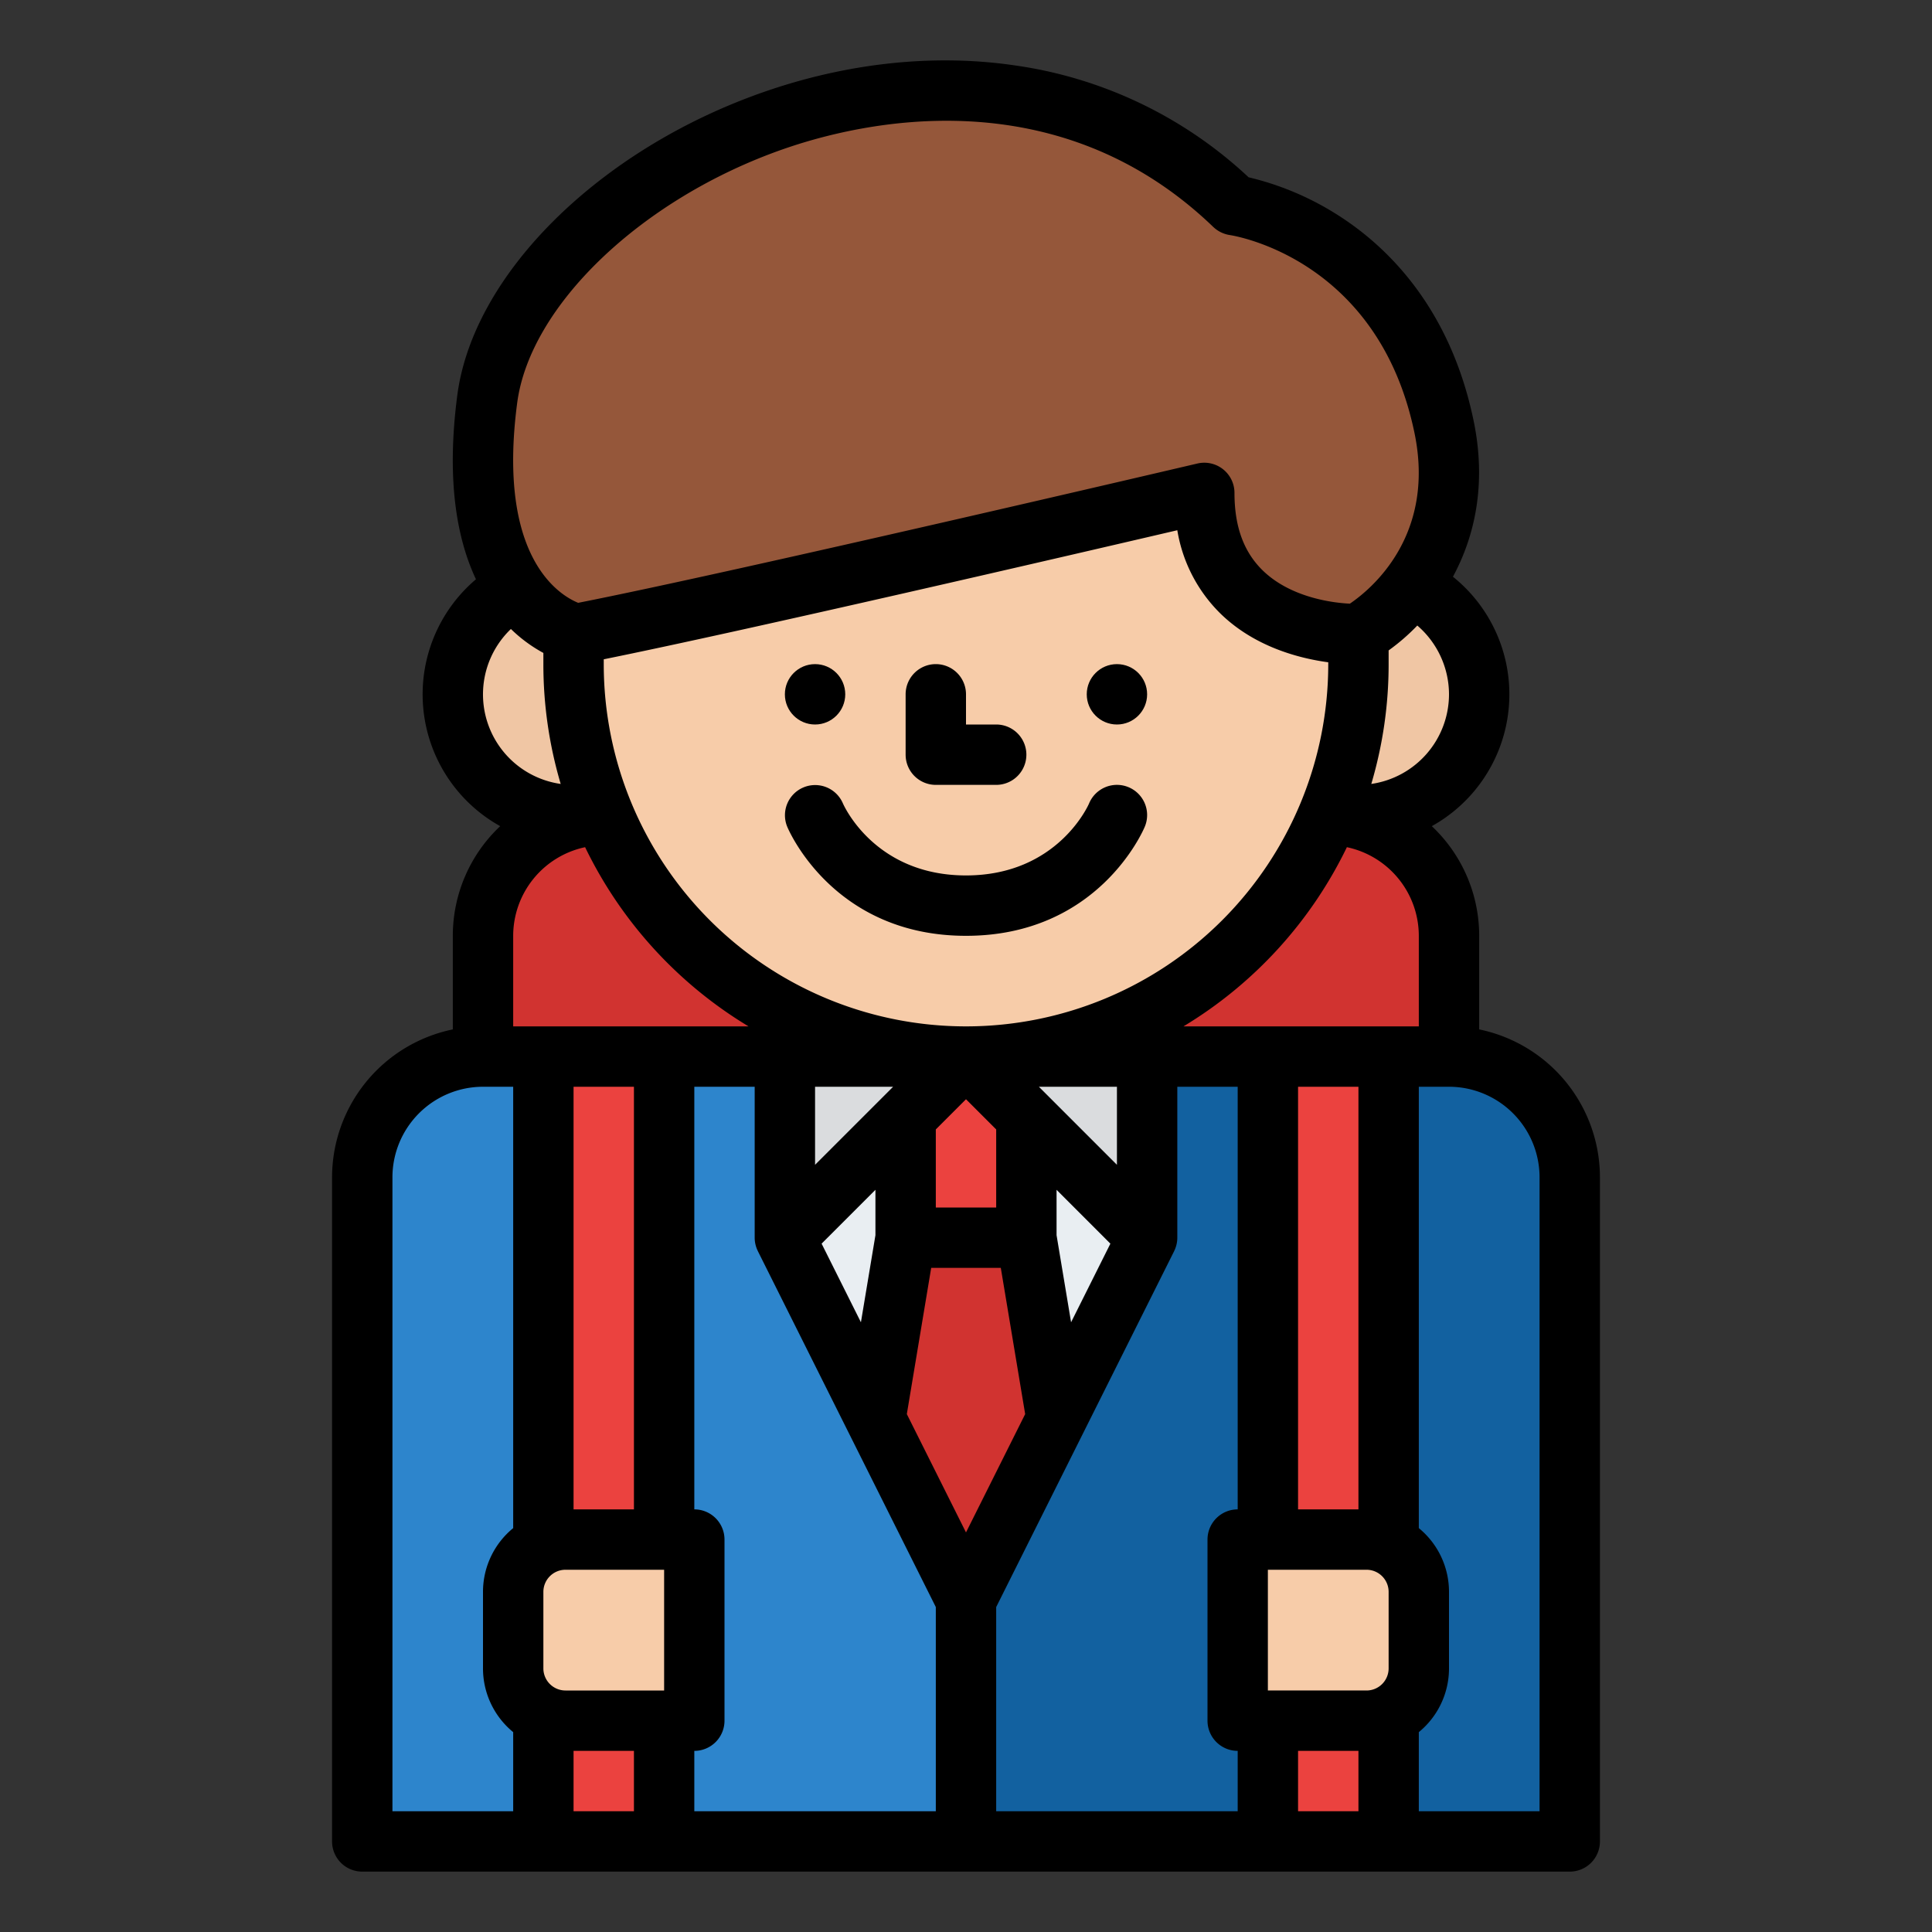 <svg id="Filled" height="512" viewBox="0 0 512 512" width="512" xmlns="http://www.w3.org/2000/svg"><rect x="0" y="0" width="512" height="512" fill="#333333" stroke="none"/><path d="m160 216h192a32 32 0 0 1 32 32v160a0 0 0 0 1 0 0h-256a0 0 0 0 1 0 0v-160a32 32 0 0 1 32-32z" fill="#d13330"/><path d="m128 280h256a32 32 0 0 1 32 32v176a0 0 0 0 1 0 0h-320a0 0 0 0 1 0 0v-176a32 32 0 0 1 32-32z" fill="#2d85cc"/><path d="m416 312v176h-160v-208h128a32 32 0 0 1 32 32z" fill="#1261a0"/><path d="m208 328 48 96 48-96v-48h-96z" fill="#e9eef2"/><circle cx="360" cy="184" fill="#f0c6a4" r="32"/><circle cx="152" cy="184" fill="#f0c6a4" r="32"/><rect fill="#f7cca9" height="240" rx="104" width="208" x="152" y="40"/><path d="m232 376 8-48h32l8 48-24 48z" fill="#d13330"/><g fill="#eb423f"><path d="m240 280h32v48h-32z"/><path d="m336 280h32v208h-32z"/><path d="m144 280h32v208h-32z"/></g><path d="m256 280-48 48v-48z" fill="#dadcde"/><path d="m256 280 48 48v-48z" fill="#dadcde"/><path d="m149.856 408h34.144a0 0 0 0 1 0 0v48a0 0 0 0 1 0 0h-34.144a13.856 13.856 0 0 1 -13.856-13.856v-20.288a13.856 13.856 0 0 1 13.856-13.856z" fill="#f7cca9"/><path d="m341.856 408h34.144a0 0 0 0 1 0 0v48a0 0 0 0 1 0 0h-34.144a13.856 13.856 0 0 1 -13.856-13.856v-20.288a13.856 13.856 0 0 1 13.856-13.856z" fill="#f7cca9" transform="matrix(-1 0 0 -1 704 864)"/><path d="m358.771 168s-39.621.75-39.621-37.373c0 0-126.787 29.748-166.408 37.373 0 0-30.962-6.453-23.614-62.262 7.766-58.984 126.629-119.982 197.946-51.359 0 0 44.8 6.371 55.628 58.811 7.886 38.2-22.735 54.81-22.735 54.81z" fill="#95573a"/><circle cx="296" cy="184" r="8"/><circle cx="216" cy="184" r="8"/><path d="m248 208h16a8 8 0 0 0 0-16h-8v-8a8 8 0 0 0 -16 0v16a8 8 0 0 0 8 8z"/><path d="m299.077 208.615a8 8 0 0 0 -10.462 4.308c-.079.191-8.23 19.077-32.615 19.077-23.956 0-32.248-18.238-32.636-19.126a8 8 0 0 0 -14.749 6.2c.492 1.184 12.453 28.926 47.385 28.926s46.893-27.742 47.385-28.923a8 8 0 0 0 -4.308-10.462z"/><path d="m96 496h320a8 8 0 0 0 8-8v-176a40.067 40.067 0 0 0 -32-39.195v-24.805a39.885 39.885 0 0 0 -12.557-29.061 39.959 39.959 0 0 0 5.6-66.1c5.7-10.554 8.978-24.389 5.494-41.265-6.151-29.794-22.62-45.9-35.353-54.163a77.032 77.032 0 0 0 -24.293-10.429 113.92 113.92 0 0 0 -62.3-29.7c-21.284-3.064-44.248-.584-66.409 7.177-43.467 15.223-76.769 48.216-80.985 80.233-2.984 22.669-.065 38.206 4.938 48.824a39.957 39.957 0 0 0 6.423 65.423 39.885 39.885 0 0 0 -12.558 29.061v24.805a40.067 40.067 0 0 0 -32 39.195v176a8 8 0 0 0 8 8zm280-224h-62.369a112.786 112.786 0 0 0 43.308-47.487 24.04 24.04 0 0 1 19.061 23.487zm-200 144v32h-26.144a5.863 5.863 0 0 1 -5.856-5.856v-20.288a5.863 5.863 0 0 1 5.856-5.856zm16 40v-48a8 8 0 0 0 -8-8v-112h16v40a7.985 7.985 0 0 0 .853 3.573h-.008l47.155 94.315v54.112h-64v-16a8 8 0 0 0 8-8zm64-49.889-15.681-31.362 6.458-38.749h18.446l6.458 38.749zm-8-106.8 8-8 8 8v20.689h-16zm-11.313-11.311-20.687 20.687v-20.687zm-4.687 27.313v12.025l-3.847 23.08-10.419-20.838zm51.847 35.105-3.847-23.08v-12.025l14.266 14.267zm12.153-41.731-20.687-20.687h20.687zm-32 117.2 47.155-94.31h-.008a7.985 7.985 0 0 0 .853-3.577v-40h16v112a8 8 0 0 0 -8 8v48a8 8 0 0 0 8 8v16h-64zm72 22.113v-32h26.144a5.863 5.863 0 0 1 5.856 5.856v20.288a5.863 5.863 0 0 1 -5.856 5.856zm8 16h16v16h-16zm16-64h-16v-112h16zm-8-224a96 96 0 0 1 -192 0v-1.282c37.244-7.527 123.877-27.643 152-34.2a40.067 40.067 0 0 0 11.373 22.025c9.141 8.969 21.163 11.969 28.629 12.968zm-153.631 96h-62.369v-24a24.04 24.04 0 0 1 19.061-23.487 112.786 112.786 0 0 0 43.308 47.487zm-30.369 16v112h-16v-112zm-16 176h16v16h-16zm256-152v168h-32v-20.967a21.822 21.822 0 0 0 8-16.889v-20.288a21.822 21.822 0 0 0 -8-16.889v-116.967h8a24.027 24.027 0 0 1 24 24zm-24-128a24.034 24.034 0 0 1 -20.592 23.754 111.652 111.652 0 0 0 4.592-31.754v-3.635a54.779 54.779 0 0 0 7.6-6.592 24.093 24.093 0 0 1 8.4 18.227zm-246.94-77.219c3.4-25.854 33.016-54.125 70.41-67.221 20.43-7.155 72.43-19.471 114.058 20.583a8.125 8.125 0 0 0 4.383 2.15c1.607.244 39.46 6.513 48.956 52.514 5.643 27.335-11.659 41.459-17.138 45.17-3.4-.149-15.434-1.223-23.222-8.928-4.95-4.9-7.357-11.579-7.357-20.424a8 8 0 0 0 -9.827-7.788c-1.245.292-122.983 28.837-164.1 36.918-4.923-2.005-21.569-11.916-16.163-52.974zm-1.66 59.913a38.673 38.673 0 0 0 8.6 6.34v2.966a111.652 111.652 0 0 0 4.592 31.754 23.981 23.981 0 0 1 -13.2-41.06zm-31.4 145.306a24.027 24.027 0 0 1 24-24h8v116.967a21.822 21.822 0 0 0 -8 16.889v20.288a21.822 21.822 0 0 0 8 16.889v20.967h-32z"/></svg>